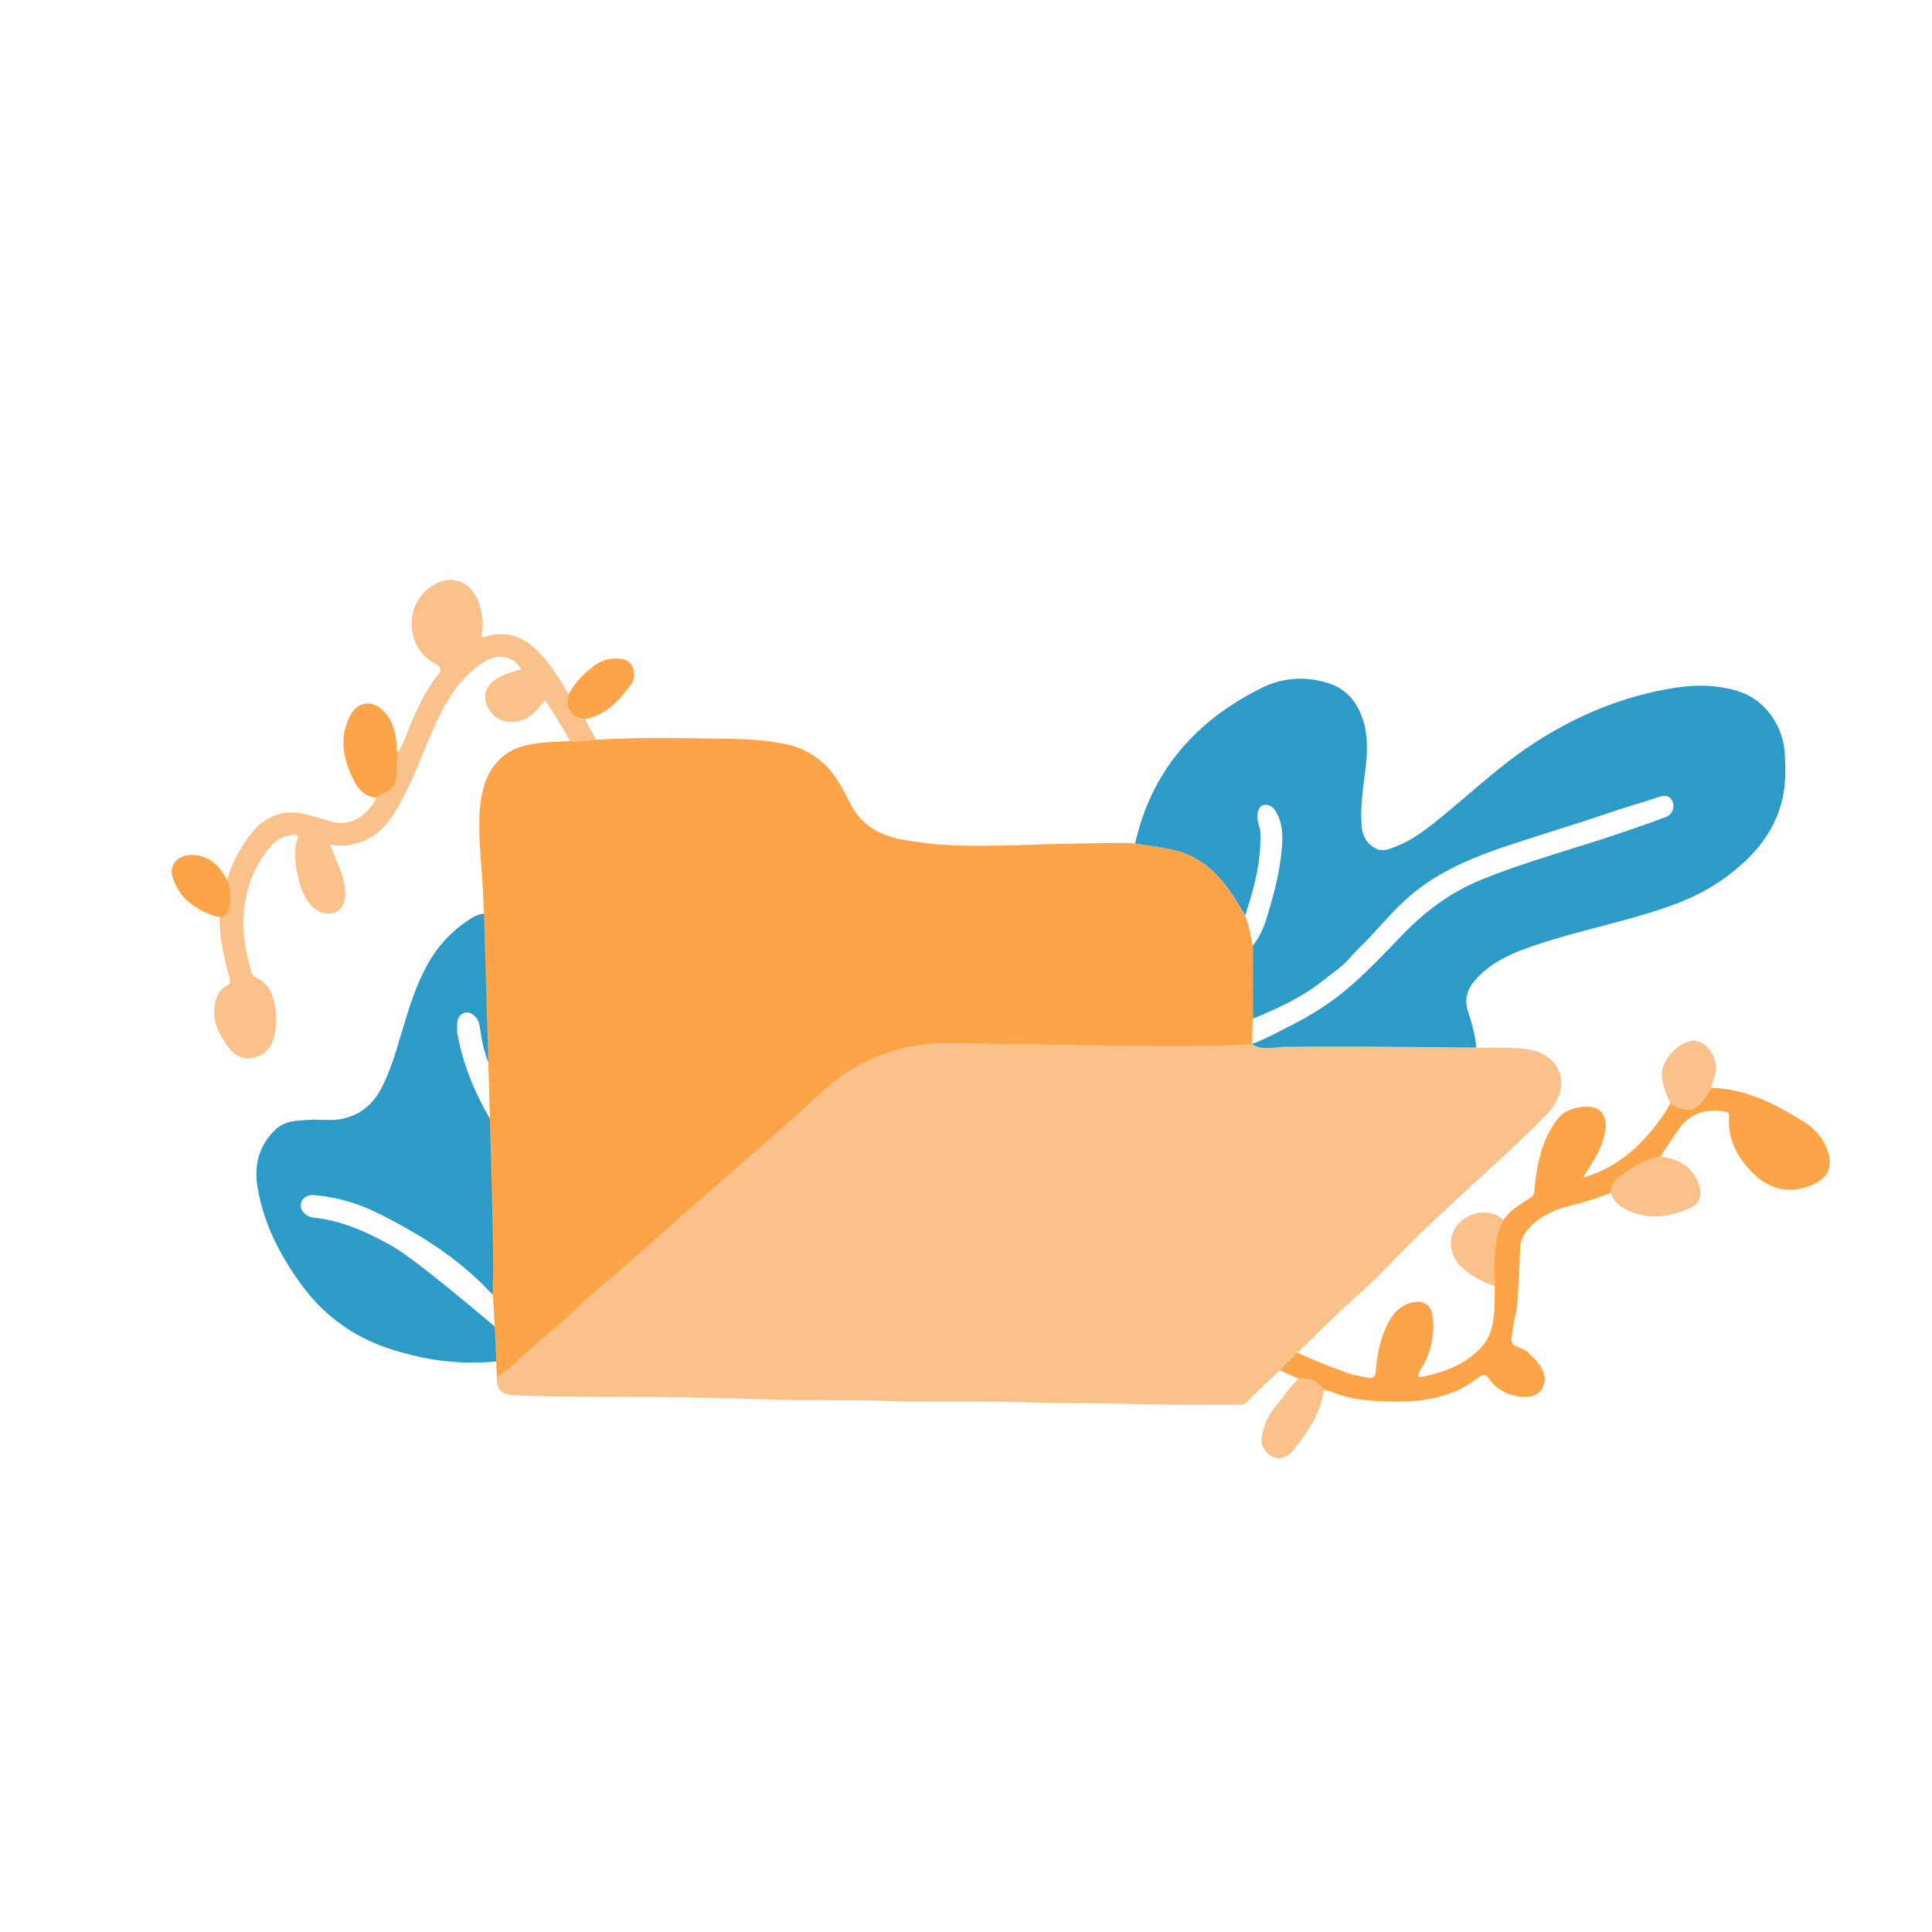 <?xml version='1.0' encoding='UTF-8'?><svg id='fichier' xmlns='http://www.w3.org/2000/svg' viewBox='0 0 350 350'><defs><style> .cls-1 { fill: #fda448; } .cls-2 { fill: #2d9bc8; } .cls-3 { fill: #fac18a; } </style></defs><path class='cls-3' d='m107.95,134.03c-1.57.17-3.13.44-4.72.25-1.2-2.4-2.68-4.64-4.11-6.9-.55-.87-.78-.09-1.03.24-1.47,1.96-3.28,3.27-5.86,3.15-1.89-.09-3.71-1.63-4.21-3.56-.44-1.73.25-3.24,2.07-4.32.66-.39,1.38-.69,2.11-.96.71-.27,1.46-.44,2.19-.66-1.13-2.3-4.07-2.99-6.53-1.47-3.39,2.1-5.76,5.15-7.6,8.6-2.7,5.07-4.37,10.61-7.03,15.7-1.69,3.23-3.42,6.46-7.01,8.09-2,.91-4.05,1.24-6.39.84.57,1.44,1.12,2.8,1.65,4.16.65,1.66,1.18,3.34,1.06,5.17-.09,1.34-.7,2.34-1.61,2.83-1.22.67-2.66.12-2.9.02-4.35-1.75-5.09-11.1-4.26-12.87.05-.11.31-.61.11-.9-.24-.35-1.02-.2-1.38-.13-1.76.35-3.01,1.45-3.18,1.65-3.19,3.65-4.83,7.92-5.2,12.77-.26,3.47.42,6.75,1.35,10.03.15.52.23,1.07.84,1.32,2.25.92,3.14,2.89,3.5,5.03.35,2.1.35,4.26-.36,6.35-.64,1.9-2.04,2.96-3.89,3.21-1.6.22-3.06-.47-4.07-1.79-1.86-2.45-3.21-5.09-2.49-8.32.28-1.25.79-2.36,2-2.94.76-.36.76-.79.56-1.52-1.01-3.73-1.93-7.48-1.74-11.39.47-1.77,1.17-3.52.55-5.4.71-.03.67-.63.81-1.08.95-3.08,2.43-5.88,4.45-8.37,2.61-3.21,5.94-4.35,9.97-3.28,1.36.36,2.71.76,4.06,1.15,3.96,1.14,6.19-.79,7.8-2.96.3-.4.52-.85.78-1.28.53-.34,1.08-.64,1.64-.93.96-.51,1.84-1.24,1.94-2.45.14-1.62.19-3.24.28-4.86,1.2-1.84,1.78-3.96,2.66-5.94,1.24-2.8,2.59-5.54,4.48-7.95.82-1.04.83-1.45-.43-2.12-5-2.66-5.71-9.74-1.43-13.45,3.62-3.14,8.03-1.9,9.45,2.68.53,1.7.88,3.44.43,5.23-.13.53,0,.82.61.64,5.06-1.53,8.49.94,11.36,4.68,1.41,1.84,2.71,3.77,3.81,5.82-.27.88.43,1.53.55,2.32.21,1.44,1,2.19,2.5,2.09.31,1.42,1.42,2.44,1.9,3.78Z'/><path class='cls-1' d='m72.08,136.25c-.09,1.62-.14,3.25-.28,4.86-.11,1.2-.98,1.94-1.94,2.45-.56.29-1.11.59-1.64.93-2.5-.13-3.65-2.04-4.51-3.89-1.64-3.55-2.21-7.25-.26-10.96,1.3-2.47,3.83-2.94,5.86-1,1.7,1.63,2.36,3.74,2.52,6.03.04.54-.09,1.09.25,1.58Z'/><path class='cls-1' d='m106.05,130.25c-.3.01-.98,0-1.67-.41-1.04-.61-1.35-1.65-1.43-1.95-.26-.93-.06-1.71.05-2.05,1.05-1.98,2.3-3.26,3.14-4,1.23-1.08,2.73-2.41,4.89-2.52.61-.03,2.63-.2,3.4,1.16.68,1.18.62,2.57-.18,3.62-2.14,2.81-4.45,5.46-8.2,6.14Z'/><path class='cls-1' d='m40.38,166.03c-.61.26-1.34-.02-2.8-.58-.37-.14-1.38-.59-2.57-1.4-1.85-1.26-3.05-2.99-3.72-5.07-.7-2.2.73-3.88,3-4.07,1.29-.11,2.29.21,2.86.44,1.79.74,2.74,2.09,3.21,2.77.31.45.83,1.23,1.13,2.35.53,2,.33,4.94-1.1,5.56Z'/><path class='cls-3' d='m272.49,221.14c-.76,4.79-1.28,8.32-1.41,9.27-.05.35-.13.98-.14,1.8,0,.39,0,.69.01.86-.93-.3-2.24-.8-3.69-1.67-.97-.58-1.72-1.12-2.41-1.76-2.39-2.18-2.67-5.71-.64-7.95,1.9-2.09,5.78-3.06,8.28-.55Z'/><path class='cls-1' d='m227.25,245.54c.83-1.26,1.95-2.15,3.34-2.72,4.47,2.45,9.16,4.38,13.97,6.04,1.01.35,2.11.46,3.16.71,1.07.25,1.47-.19,1.53-1.26.18-3.07.89-6.01,2.28-8.77.76-1.51,1.92-2.71,3.48-3.33,2.31-.92,4.27-.23,4.55,2.32.33,3.04-.18,5.98-1.66,8.7-.36.67-.85,1.28-1,2.05.36.27.71.13,1.06.06,4.22-.88,8.11-2.45,10.9-5.89.79-.97,1.28-2.33,1.52-3.58.23-1.18.42-2.2.42-5.97,0-3.7-.11-3.26-.05-5.14.1-3.06.39-4.81,1.1-6.56.3-.74.45-1.1.71-1.48.97-1.4,2.84-2.57,4.77-3.79.07-.05.27-.16.42-.4.14-.22.17-.48.21-.87.43-4.73,1.33-9.36,4.41-13.21,1.29-1.61,4.76-2.41,6.68-1.72,1.13.41,1.94,1.77,1.85,3.2-.2,3.18-1.81,5.77-3.47,8.34-.19.3-.41.59-.53,1.04,1.38-.41,3.3-1.12,5.39-2.37,2.84-1.7,4.6-3.56,5.82-4.88,1.29-1.39,2.95-3.43,4.48-6.16.28.13.58.24.85.4,1.96,1.19,3.59.94,4.98-.87.58-.75,1.05-1.58,1.57-2.38,6.43.21,11.89,3.03,17.13,6.39,1.79,1.15,3.15,2.77,3.91,4.8,1.03,2.72.39,4.93-2.34,6.23-3.96,1.88-7.98,1.26-11.15-1.96-2.78-2.82-4.63-6.09-4.3-10.24.05-.6-.16-.78-.71-.88-3.44-.61-6.34.25-8.42,3.18-1.16,1.63-2.22,3.33-3.33,5-2.88.4-5.13,2.08-7.44,3.65-1.03.7-1.45,1.67-1.52,2.86-2.49.98-5.04,1.8-7.65,2.42-1.24.29-2.43.75-3.57,1.31-1.01.5-3.76,1.99-4.92,4.75-.35.83-.25,1.06-.41,4.56-.23,5.21-.35,7.82-.76,9.31-.32,1.16-.4,2.38-.62,3.56-.07.4-.08.62-.03.93.17,1.22,2.02,1.14,2.91,2.02.97.96,1.98,1.85,2.6,3.1.59,1.18.7,2.37,0,3.52-.68,1.11-1.76,1.52-3.03,1.5-2.77-.05-5.07-1.09-6.66-3.38-.55-.8-1.06-.73-1.65-.26-4.21,3.35-9.23,4.47-14.36,4.48-4.26,0-8.63-.1-12.69-1.88-.36-.16-.79-.18-1.19-.26-1.08-1.61-2.65-2.13-4.5-2.03-2.82-1.12-5.52-2.49-8.05-4.17Z'/><path class='cls-3' d='m291.83,216.08c.07-1.19.5-2.16,1.52-2.86,2.31-1.57,4.56-3.24,7.44-3.65,3.71.32,6.07,2.07,7.08,5.29.49,1.56.05,3.19-1.42,3.86-4.12,1.88-8.33,2.47-12.49.06-1.05-.61-1.82-1.5-2.14-2.71Z'/><path class='cls-3' d='m235.3,249.71c1.85-.1,3.42.41,4.5,2.03-.43,3.91-2.47,7.05-4.79,10.06-.33.43-.68.85-1.05,1.25-1.01,1.11-2.29,1.41-3.43.83-1.46-.75-2.23-2.12-1.97-3.55.39-2.14,1.19-4.07,2.65-5.73,1.4-1.6,2.48-3.47,4.09-4.89Z'/><path class='cls-3' d='m309.99,197.04c-.52.8-.99,1.63-1.57,2.38-1.39,1.8-3.02,2.06-4.98.87-.26-.16-.56-.27-.85-.4-.66-1.63-1.43-3.22-1.54-5.04-.17-2.76,3.08-6.31,5.83-6.29,2.48.02,4.61,3.44,3.82,6.15-.23.78-.48,1.55-.73,2.33Z'/><path class='cls-2' d='m90,241.15c.04.86.08,1.73.11,2.6.04.96.07,1.92.11,2.87-4.14.41-9.61.4-15.71-1.16-3.42-.87-8.34-2.19-13.43-6.07-2.5-1.9-4.73-4.21-6.69-6.94-3.78-5.28-6.69-10.93-7.74-17.42-.64-3.97.24-7.46,3.19-10.34,1.73-1.68,3.95-1.68,6.1-1.82,1.86-.12,3.75.19,5.6-.11,3.55-.57,6.03-2.62,7.64-5.78,1.6-3.14,2.57-6.51,3.57-9.87,1.25-4.19,2.49-8.38,4.61-12.24,1.9-3.46,4.49-6.27,7.82-8.39.8-.51,1.65-.97,2.66-.93.06.04.13.07.2.09.11,6.58.22,13.15.33,19.73-.02.26-.16.56.17.74.09,2.11.18,4.21.27,6.32-.08.08-.16.16-.24.25-.91-2.06-1.28-4.26-1.62-6.47-.11-.74-.29-1.45-.81-1.99-.54-.57-1.2-1.03-2.05-.71-.85.32-1.27.97-1.25,1.89.01.64-.08,1.29.03,1.91,1.01,5.56,3.13,10.69,5.99,15.54.08.19.16.39.24.58.03.47-.39.87-.18,1.36-.02.26-.17.55.16.74.23,8.54.73,17.08.61,25.63-.02,1.23-.02,2.46-.03,3.68-.33-.3-.69-.58-1-.91-5.84-6.18-12.93-10.57-20.48-14.29-3.53-1.74-7.28-2.78-11.2-3.13-1.47-.13-2.45.69-2.51,1.85-.06.95.99,2.07,2.21,2.2,5.15.51,9.71,2.59,14.16,5.06,2.28,1.26,7.18,4.95,16.7,12.93,1.04.87,1.89,1.6,2.45,2.07,0,.17.02.34.03.51Z'/><path class='cls-3' d='m267.44,189.8c2.46.02,4.93-.06,7.38.08,2.37.14,4.71.57,6.48,2.42,1.6,1.69,1.98,4.33,1,6.46-.62,1.34-1.46,2.47-2.5,3.53-8,8.09-16.76,15.38-24.79,23.45-6.37,6.4-5.33,5.63-11.07,10.71h0c-4.76,4.36-11.24,11.09-14.38,13.96-.56.51-.76.67-1.2,1.11-1.29,1.32-1.73,1.74-2.51,2.51-.43.42-.97.44-1.53.44-6.11-.02-12.22.1-18.32-.11-5.37-.19-10.75-.11-16.12-.22-3.14-.06-6.28-.19-9.42-.22-7.08-.06-14.17.06-21.24-.16-6.97-.21-13.94,0-20.9-.26-12.57-.49-25.14-.38-37.7-.52-2.55-.03-5.1-.11-7.64-.21-2.12-.08-3.19-1.3-2.96-3.33,1-.73,2.11-1.36,2.99-2.22,1.3-1.27,2.66-2.45,4.02-3.65,1.61-1.44,3.24-2.84,4.91-4.22,1.12-.92,2.16-2.03,3.24-3.02,3.08-2.8,6.32-5.44,9.45-8.19,4.13-3.62,8.22-7.3,12.35-10.92,5.62-4.93,11.28-9.81,16.89-14.75,2.39-2.1,4.56-4.48,7.07-6.4,6.01-4.59,12.8-7.14,20.46-7.05,5.55.07,11.1.11,16.65.2,12.35.2,24.7.09,37.04.1.59,0,1.18-.03,1.77-.05,1.9,1.05,4.01.41,5.92.39,2.72-.04,5.46-.01,8.18-.03,8.82-.04,17.65.1,26.47.17Z'/><path class='cls-1' d='m225.09,189.33c-9.04.25-15.6.25-37.04-.1-5.55-.09-11.1-.13-16.65-.2-7.66-.09-14.45,2.46-20.46,7.05-2.52,1.92-4.68,4.3-7.07,6.4-5.61,4.94-11.27,9.82-16.89,14.75-4.13,3.62-8.22,7.3-12.35,10.92-3.14,2.75-6.37,5.38-9.45,8.19-1.09.99-2.13,2.1-3.24,3.02-1.67,1.37-3.3,2.78-4.91,4.22-1.35,1.2-2.72,2.39-4.02,3.65-.88.86-1.98,1.49-2.99,2.22-.05-.98-.09-1.97-.14-2.95,0-.09.01-.18,0-.27-.07-1.73-.15-3.46-.22-5.2-.12-2.1-.23-4.2-.35-6.29-.11-1.94.02-3.36.03-3.68.1-3.01-.34-21.55-1.69-66.14-.04-1.27-.09-2.28-.12-2.88-.34-6.61-.84-9.05-.66-14.47,0-.23.01-.48.04-.81.34-3.67,1.14-7.14,4.2-9.73,1.98-1.67,4.29-2.13,6.67-2.43,1.8-.23,3.63-.23,5.45-.34,1.59.19,3.15-.08,4.72-.25,7.87-.49,15.76-.29,23.63-.18,3.61.05,7.26.23,10.82.99,4.46.95,7.69,3.55,9.9,7.49.62,1.11,1.25,2.22,1.82,3.36,2.18,4.39,6.12,5.99,10.62,6.65,1.73.25,3.49.54,5.19.66,5.19.38,10.41.24,15.62.09,2.91-.08,5.83-.21,8.74-.23,3.78-.03,7.55-.26,11.33-.06,2.34.38,4.7.63,7,1.16,5.19,1.19,8.55,4.76,11.27,9.07.57.91,1.1,1.85,1.65,2.77.72,1.77,1,3.64,1.39,5.49.06,4.34.07,8.76,0,13.25-.02,1.58-.05,3.16-.09,4.72-.38.01-1.01.03-1.77.05Z'/><path class='cls-2' d='m225.56,165.81c-.55-.93-1.08-1.86-1.65-2.77-2.72-4.31-6.08-7.88-11.27-9.07-2.3-.53-4.67-.78-7-1.16,2.96-13.22,11.06-22.3,22.95-28.2,3.82-1.9,7.99-2.14,12.08-.84,3.1.98,5.1,3.29,6.15,6.34,1.06,3.08.92,6.22.52,9.43-.42,3.37-.95,6.75-.65,10.17.15,1.75.89,3.19,2.62,4.03,1.3.63,2.42.04,3.5-.37,3.34-1.24,6.05-3.51,8.77-5.73,5.18-4.24,10.07-8.85,15.66-12.57,8.11-5.39,16.9-9.08,26.56-10.52,3.77-.56,7.55-.45,11.23.72,4.76,1.51,8.04,6.29,8.3,11.28.15,2.89.2,5.71-.5,8.5-1.54,6.18-5.57,10.54-10.56,14.14-5.04,3.64-10.85,5.47-16.73,7.13-6.34,1.79-12.79,3.22-19,5.46-3.33,1.2-6.46,2.73-8.93,5.36-1.64,1.75-2.49,3.63-1.65,6.15.69,2.1,1.3,4.27,1.48,6.5-8.82-.07-17.65-.21-26.47-.17-2.72.01-5.46-.01-8.18.03-1.91.03-4.03.66-5.92-.39.04-.06.06-.12.07-.18,2.13-.76,4.09-1.88,6.11-2.88,3.31-1.65,6.47-3.49,9.39-5.75,4.18-3.25,7.79-7.13,11.45-10.92,4.15-4.31,8.72-7.8,14.3-10.09,8.73-3.57,17.87-5.89,26.75-8.99,2.27-.79,4.55-1.57,6.8-2.42,1.2-.45,1.76-1.76,1.22-2.91-.49-1.05-1.36-1.1-2.42-.74-2.68.9-5.42,1.64-8.1,2.56-6.18,2.12-12.43,3.99-18.63,6.03-6.1,2-12.07,4.35-17.22,8.38-2.97,2.32-5.42,5.14-7.93,7.89-1.37,1.5-2.89,2.86-4.23,4.41-1.31,1.52-3.09,2.64-4.67,3.92-3.84,3.11-8.28,5.1-12.79,6.97,0-4.42,0-8.83,0-13.25,1.33-1.62,2.09-3.57,2.66-5.49,1.24-4.15,2.36-8.33,2.63-12.72.13-2.07.01-3.91-.93-5.72-.52-1-1.2-1.75-2.43-1.51-.84.16-1.32,1.52-1.06,2.81.14.71.45,1.41.48,2.11.19,5.21-1.1,10.15-2.74,15.03Z'/></svg>
